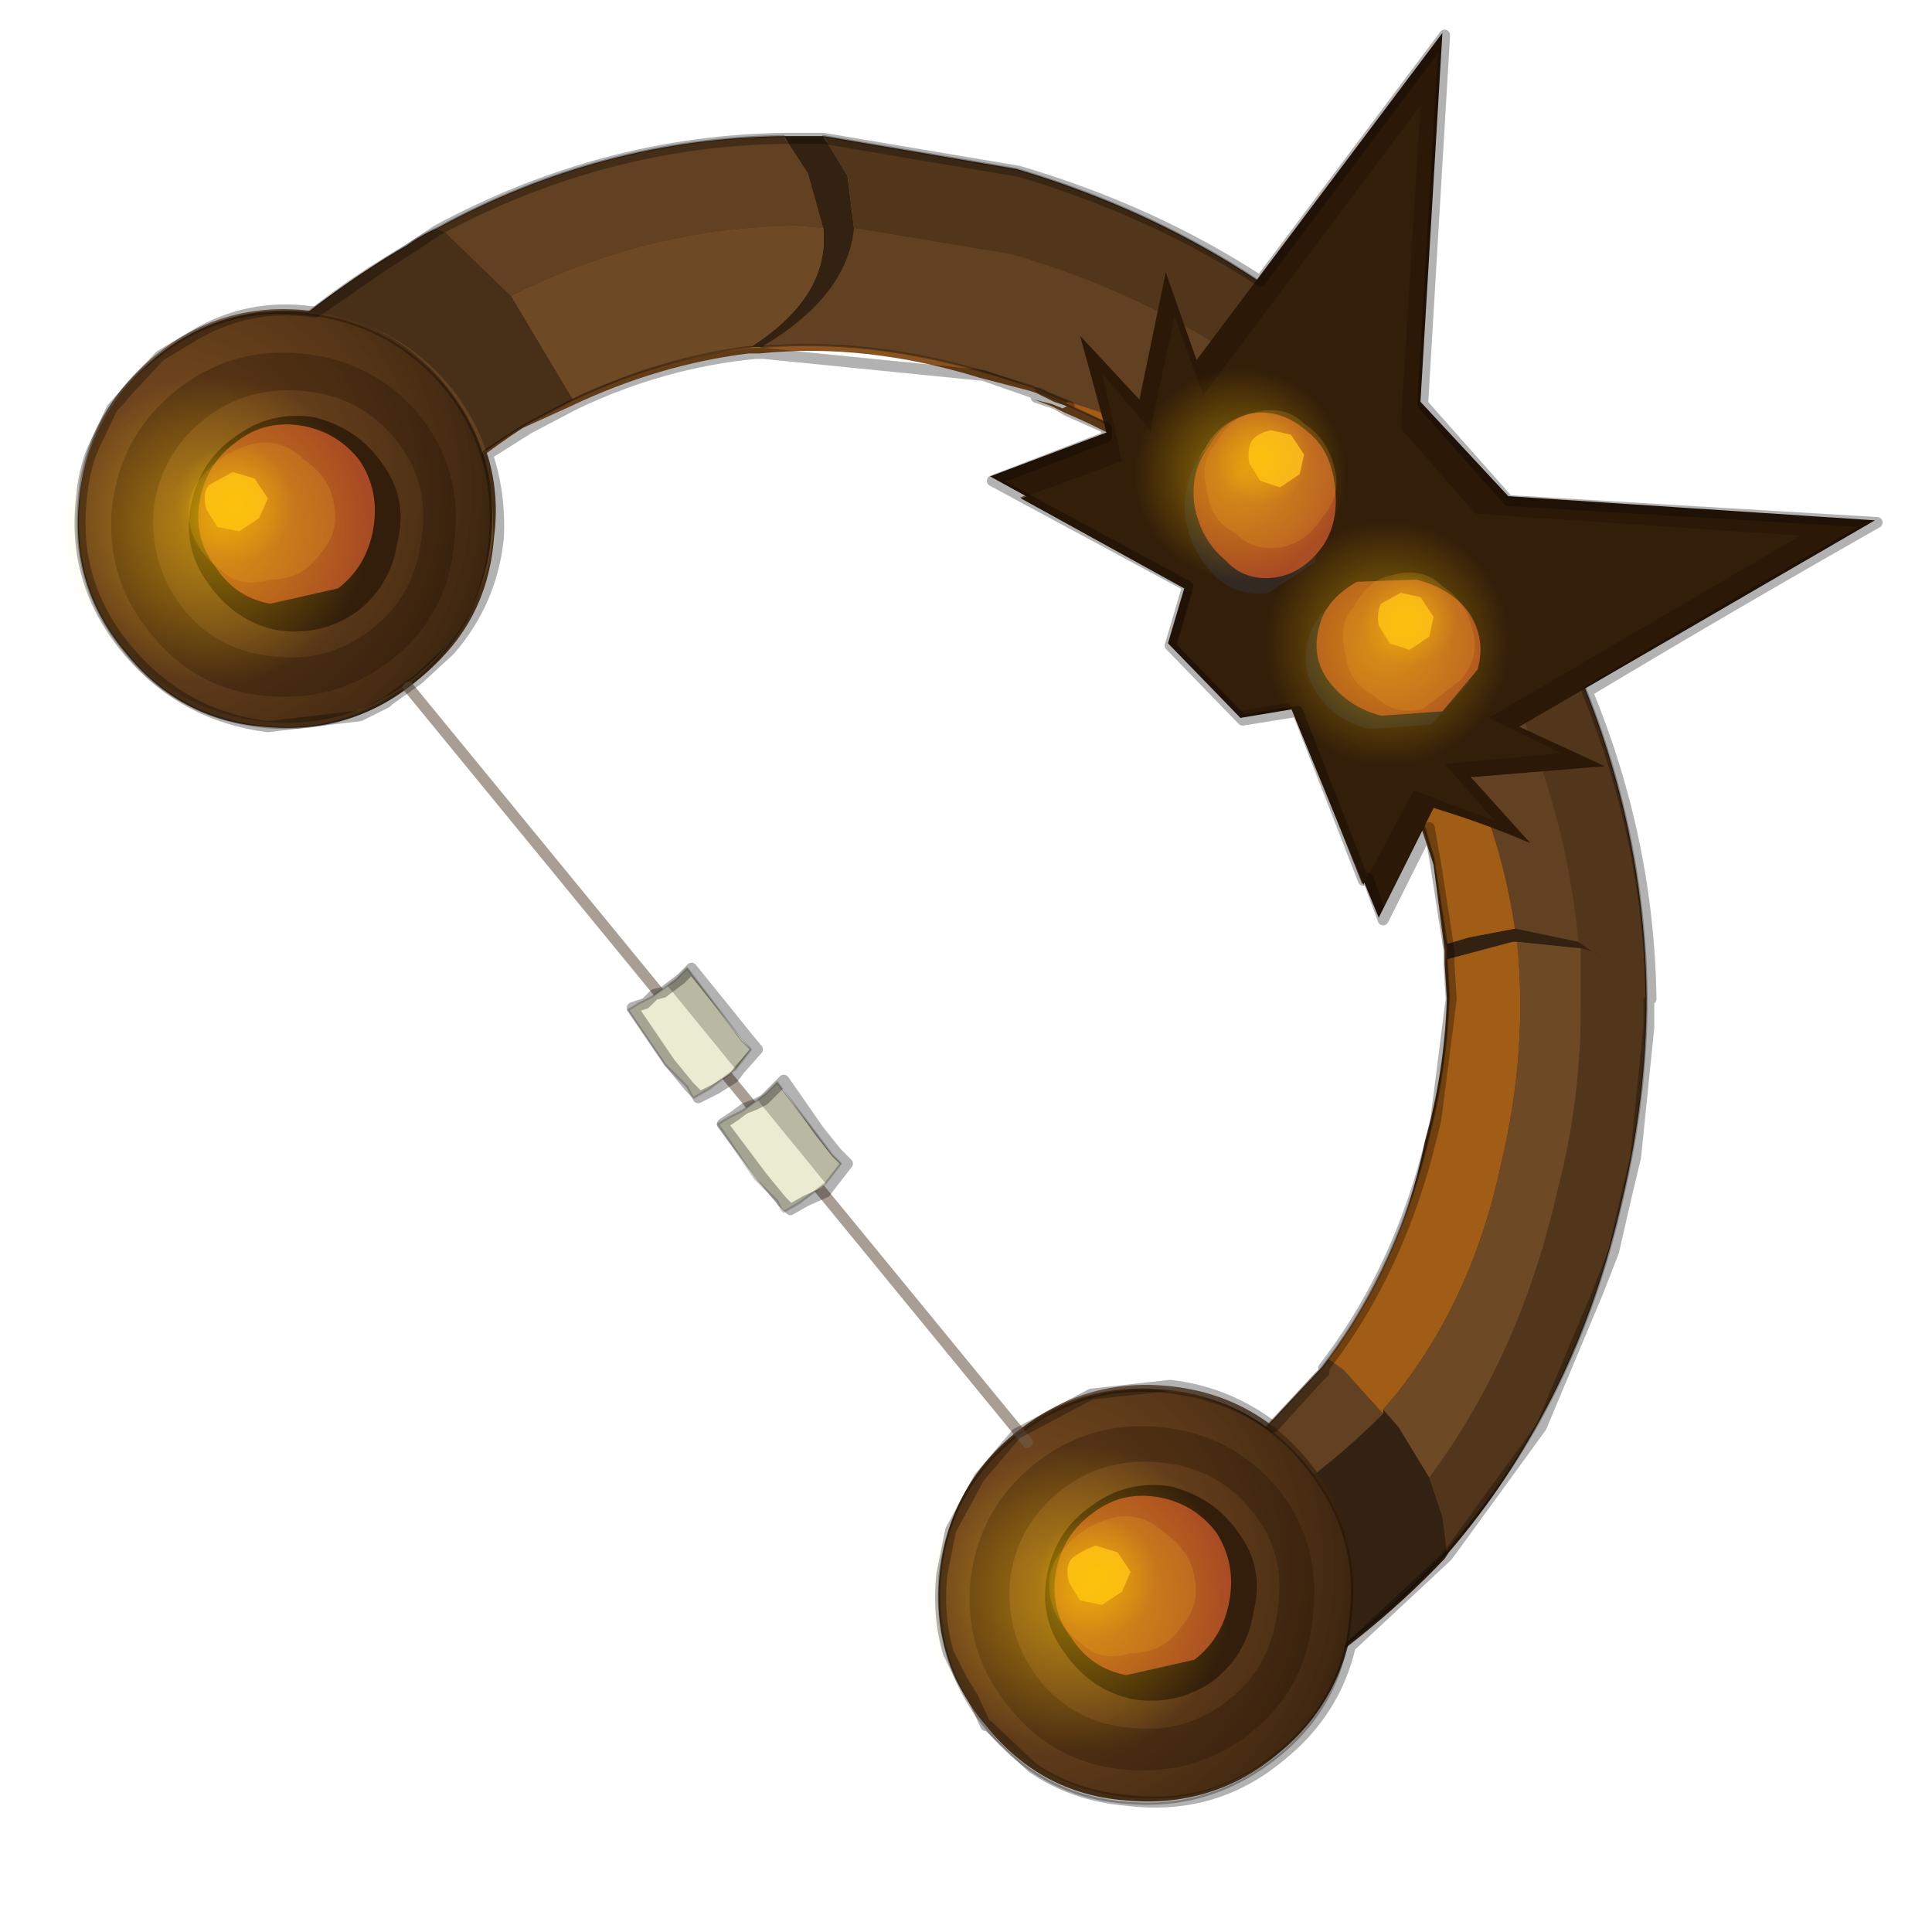 <?xml version="1.0" encoding="UTF-8" standalone="no"?>
<svg xmlns:xlink="http://www.w3.org/1999/xlink" height="440.0px" width="440.0px" xmlns="http://www.w3.org/2000/svg">
  <g transform="matrix(10.0, 0.0, 0.0, 10.0, 0.0, 0.0)">
    <use height="44.0" transform="matrix(1.0, 0.0, 0.0, 1.0, 0.0, 0.0)" width="44.0" xlink:href="#shape0"/>
    <use height="9.9" transform="matrix(0.737, -0.601, 0.601, 0.737, 19.526, 35.577)" width="9.9" xlink:href="#sprite0"/>
    <use height="4.95" transform="matrix(1.0, 0.0, 0.0, 1.0, 23.8, 33.8)" width="4.8" xlink:href="#shape2"/>
    <use height="5.2" transform="matrix(1.106, -0.902, 0.902, 1.106, 19.331, 35.87)" width="5.2" xlink:href="#sprite1"/>
    <use height="5.2" transform="matrix(0.425, -0.347, 0.347, 0.425, 22.993, 35.696)" width="5.2" xlink:href="#sprite1"/>
    <use height="9.45" transform="matrix(1.0, 0.0, 0.0, 1.0, 1.75, 7.15)" width="9.45" xlink:href="#shape4"/>
    <use height="9.9" transform="matrix(0.737, -0.601, 0.601, 0.737, -0.124, 11.077)" width="9.9" xlink:href="#sprite0"/>
    <use height="14.45" transform="matrix(0.737, -0.601, 0.601, 0.737, 22.449, 10.371)" width="13.9" xlink:href="#sprite2"/>
    <use height="20.15" transform="matrix(1.0, 0.0, 0.0, 1.0, 22.55, 0.75)" width="20.15" xlink:href="#shape6"/>
    <use height="5.2" transform="matrix(0.65, 0.736, -0.736, 0.65, 28.472, 7.195)" width="5.2" xlink:href="#sprite1"/>
    <use height="1.35" transform="matrix(1.0, 0.0, 0.0, 1.0, 31.4, 13.45)" width="1.25" xlink:href="#shape7"/>
    <use height="5.2" transform="matrix(0.75, 0.849, -0.849, 0.75, 31.857, 10.491)" width="5.2" xlink:href="#sprite1"/>
    <use height="6.85" transform="matrix(1.0, 0.0, 0.0, 1.0, 27.45, 9.35)" width="6.15" xlink:href="#shape8"/>
    <use height="5.2" transform="matrix(0.291, 0.329, -0.329, 0.291, 28.849, 8.787)" width="5.2" xlink:href="#sprite1"/>
    <use height="5.2" transform="matrix(0.291, 0.329, -0.329, 0.291, 32.199, 12.487)" width="5.2" xlink:href="#sprite1"/>
    <use height="4.95" transform="matrix(1.0, 0.0, 0.0, 1.0, 4.3, 9.45)" width="4.8" xlink:href="#shape9"/>
    <use height="5.2" transform="matrix(1.106, -0.902, 0.902, 1.106, -0.319, 11.52)" width="5.2" xlink:href="#sprite1"/>
    <use height="5.2" transform="matrix(0.425, -0.347, 0.347, 0.425, 3.343, 11.246)" width="5.2" xlink:href="#sprite1"/>
    <use height="40.45" transform="matrix(1.0, 0.0, 0.0, 1.0, 1.7, 0.7)" width="41.15" xlink:href="#shape10"/>
  </g>
  <defs>
    <g id="shape0" transform="matrix(1.0, 0.0, 0.0, 1.0, 0.0, 0.0)">
      <path d="M44.0 44.0 L0.0 44.0 0.0 0.0 44.0 0.0 44.0 44.0" fill="#43adca" fill-opacity="0.0" fill-rule="evenodd" stroke="none"/>
      <path d="M9.85 5.3 Q13.6 3.3 17.7 3.25 L18.6 3.2 23.1 4.0 Q30.65 6.15 34.6 13.05 37.35 17.8 37.45 22.8 37.4 25.1 36.85 27.5 35.8 32.1 33.0 35.35 L32.9 35.5 Q31.1 37.4 28.65 38.9 L27.15 39.65 25.7 34.85 25.7 34.75 Q26.05 34.5 26.4 34.4 L28.45 32.95 30.05 31.25 30.2 31.05 Q31.85 28.95 32.45 26.0 32.9 24.4 32.95 22.75 L32.9 21.95 32.9 21.65 32.65 19.7 31.9 17.45 30.8 15.35 Q28.4 11.15 24.25 9.4 L23.95 9.25 23.55 9.1 23.95 9.2 24.2 9.3 24.3 9.25 24.0 9.15 23.6 8.95 23.45 8.9 22.3 8.6 Q19.7 7.8 17.3 8.05 L17.05 8.05 Q15.0 8.3 13.0 9.25 L11.9 9.75 Q9.4 11.4 7.8 13.6 L3.7 10.7 Q5.75 7.7 9.2 5.7 L9.85 5.3" fill="url(#gradient0)" fill-rule="evenodd" stroke="none"/>
      <path d="M18.75 5.2 L18.1 5.15 Q14.75 5.2 11.65 6.75 L10.15 5.3 9.95 5.2 Q13.7 3.15 17.85 3.1 L18.4 3.95 18.75 5.2 M19.45 5.2 L23.05 5.8 Q29.95 7.8 33.55 14.0 35.6 17.65 35.95 21.45 L34.5 21.15 Q34.1 18.4 32.55 15.75 29.7 10.7 24.3 9.15 L24.05 9.05 23.6 8.85 23.5 8.8 22.35 8.45 Q19.75 7.7 17.35 7.9 19.3 6.75 19.45 5.2 M26.1 35.8 L25.8 34.75 25.8 34.6 26.5 34.25 28.5 32.85 30.1 31.15 30.25 30.95 30.6 31.2 31.5 32.2 Q30.0 33.7 28.15 34.8 L27.9 34.95 Q27.0 35.4 26.1 35.8" fill="#614121" fill-rule="evenodd" stroke="none"/>
      <path d="M11.65 6.75 L13.05 9.1 12.0 9.65 Q9.5 11.15 7.85 13.45 L3.8 10.6 Q5.85 7.55 9.25 5.6 9.6 5.35 9.95 5.2 L10.15 5.3 11.65 6.75" fill="#472f18" fill-rule="evenodd" stroke="none"/>
      <path d="M17.1 7.9 Q18.9 6.75 18.75 5.2 L18.4 3.95 17.85 3.1 18.75 3.1 19.3 4.0 19.45 5.2 Q19.3 6.75 17.35 7.9 L17.1 7.9 M35.95 21.45 L36.5 21.85 Q36.3 21.65 36.0 21.6 L34.55 21.45 34.45 21.45 32.95 21.85 32.95 21.5 33.45 21.35 34.5 21.15 35.95 21.45 M32.55 33.65 L32.85 34.55 32.95 35.35 Q31.15 37.3 28.75 38.7 L27.25 39.5 26.1 35.8 Q27.0 35.4 27.9 34.95 L28.15 34.8 Q30.0 33.7 31.5 32.2 L31.5 32.1 31.85 32.5 32.55 33.65" fill="#332211" fill-rule="evenodd" stroke="none"/>
      <path d="M24.3 9.15 Q29.7 10.7 32.55 15.75 34.1 18.4 34.5 21.15 L33.45 21.35 32.95 21.5 32.65 19.55 32.0 17.35 30.9 15.25 Q28.5 11.0 24.25 9.2 L24.05 9.1 23.6 8.9 24.0 9.05 24.25 9.15 24.3 9.15 M30.25 30.95 Q31.85 28.8 32.55 25.85 32.95 24.25 33.0 22.65 L32.95 21.85 34.45 21.45 34.55 21.45 Q34.8 23.9 34.2 26.45 33.55 29.55 31.8 31.75 L31.5 32.1 31.5 32.2 30.6 31.2 30.25 30.95" fill="#a15c16" fill-rule="evenodd" stroke="none"/>
      <path d="M35.95 21.45 Q35.6 17.65 33.55 14.0 29.95 7.8 23.05 5.8 L19.45 5.2 19.3 4.0 18.75 3.1 23.15 3.85 Q30.7 6.1 34.75 12.9 37.45 17.6 37.5 22.7 37.5 25.0 36.95 27.3 35.9 31.95 33.1 35.15 L32.95 35.35 32.85 34.55 32.55 33.65 Q34.6 30.9 35.45 27.2 36.0 25.1 36.0 23.0 L36.0 21.6 Q36.3 21.65 36.5 21.85 L35.95 21.45" fill="#52361b" fill-rule="evenodd" stroke="none"/>
      <path d="M13.05 9.1 L11.65 6.75 Q14.75 5.2 18.1 5.15 L18.75 5.2 Q18.9 6.75 17.1 7.9 15.05 8.15 13.05 9.1 M36.0 21.6 L36.0 23.0 Q36.0 25.1 35.45 27.2 34.6 30.9 32.55 33.65 L31.85 32.5 31.5 32.1 31.8 31.75 Q33.55 29.55 34.2 26.45 34.8 23.9 34.55 21.45 L36.0 21.6" fill="#6e4925" fill-rule="evenodd" stroke="none"/>
      <path d="M13.05 9.1 Q15.05 8.15 17.1 7.9 M9.95 5.2 Q9.6 5.35 9.25 5.6 5.85 7.55 3.8 10.6 L7.85 13.45 Q9.5 11.15 12.0 9.65 L13.05 9.1 M17.85 3.1 Q13.7 3.15 9.95 5.2 M32.95 35.35 L33.1 35.15 Q35.9 31.95 36.95 27.3 37.5 25.0 37.5 22.7 37.45 17.6 34.75 12.9 30.7 6.1 23.15 3.85 L18.75 3.1 M17.35 7.9 Q19.75 7.7 22.35 8.45 L23.5 8.8 23.6 8.85 24.05 9.05 24.3 9.15 M32.95 21.5 L32.65 19.55 32.0 17.35 30.9 15.25 Q28.5 11.0 24.25 9.2 L24.05 9.1 23.6 8.9 24.0 9.05 24.25 9.15 24.3 9.15 M26.1 35.8 L25.8 34.75 25.8 34.6 26.5 34.25 28.5 32.85 30.1 31.15 30.25 30.95 Q31.85 28.8 32.55 25.85 32.95 24.25 33.0 22.65 L32.95 21.85 M26.1 35.8 L27.25 39.5 28.75 38.7 Q31.15 37.3 32.95 35.35" fill="none" stroke="#000000" stroke-linecap="round" stroke-linejoin="round" stroke-opacity="0.302" stroke-width="0.05"/>
      <path d="M1.9 11.3 Q2.1 9.35 3.6 8.1 5.1 6.9 7.05 7.1 9.0 7.3 10.25 8.8 11.5 10.35 11.25 12.25 11.1 14.2 9.6 15.4 8.1 16.65 6.1 16.45 4.2 16.3 2.95 14.75 1.7 13.25 1.9 11.3" fill="#614121" fill-rule="evenodd" stroke="none"/>
      <path d="M21.4 35.85 Q21.6 33.9 23.1 32.65 24.6 31.45 26.55 31.65 28.5 31.85 29.75 33.35 31.0 34.9 30.75 36.8 30.6 38.75 29.1 39.95 27.6 41.2 25.6 41.0 23.7 40.85 22.45 39.3 21.2 37.8 21.4 35.85" fill="#614121" fill-rule="evenodd" stroke="none"/>
      <path d="M26.4 32.5 Q28.05 32.65 29.1 33.9 30.1 35.15 29.9 36.8 29.75 38.45 28.5 39.45 27.25 40.45 25.6 40.3 24.0 40.15 23.0 38.9 21.95 37.65 22.1 36.0 22.3 34.35 23.55 33.35 24.8 32.35 26.4 32.5" fill="#25170b" fill-rule="evenodd" stroke="none"/>
      <path d="M25.75 39.35 Q24.5 39.25 23.7 38.3 22.9 37.3 23.0 36.0 23.15 34.75 24.15 33.95 25.1 33.2 26.35 33.3 27.7 33.4 28.5 34.4 29.3 35.35 29.1 36.65 28.95 37.95 28.0 38.7 27.0 39.5 25.75 39.35" fill="#614121" fill-rule="evenodd" stroke="none"/>
    </g>
    <linearGradient gradientTransform="matrix(0.015, 0.032, -0.021, 0.01, 29.0, 32.2)" gradientUnits="userSpaceOnUse" id="gradient0" spreadMethod="pad" x1="-819.2" x2="819.2">
      <stop offset="0.0" stop-color="#915922"/>
      <stop offset="0.992" stop-color="#000000"/>
    </linearGradient>
    <g id="sprite0" transform="matrix(1.0, 0.0, 0.0, 1.0, 4.95, 4.95)">
      <use height="9.9" transform="matrix(1.0, 0.0, 0.0, 1.0, -4.95, -4.95)" width="9.9" xlink:href="#shape1"/>
    </g>
    <g id="shape1" transform="matrix(1.0, 0.0, 0.0, 1.0, 4.95, 4.95)">
      <path d="M3.5 -3.5 Q4.95 -2.05 4.95 0.0 4.95 2.05 3.5 3.5 2.05 4.95 0.0 4.95 -2.05 4.95 -3.5 3.5 -4.95 2.05 -4.95 0.0 -4.95 -2.05 -3.5 -3.5 -2.05 -4.95 0.0 -4.95 2.05 -4.95 3.5 -3.5" fill="url(#gradient1)" fill-rule="evenodd" stroke="none"/>
    </g>
    <radialGradient cx="0" cy="0" gradientTransform="matrix(0.015, 0.0, 0.0, 0.015, -1.75, -2.25)" gradientUnits="userSpaceOnUse" id="gradient1" r="819.2" spreadMethod="pad">
      <stop offset="0.0" stop-color="#915722" stop-opacity="0.522"/>
      <stop offset="0.992" stop-color="#000000"/>
    </radialGradient>
    <g id="shape2" transform="matrix(1.0, 0.0, 0.0, 1.0, -23.8, -33.8)">
      <path d="M23.85 35.85 Q24.05 34.85 24.85 34.3 25.65 33.7 26.65 33.85 27.65 34.1 28.2 34.9 28.8 35.7 28.55 36.7 28.4 37.7 27.6 38.3 26.8 38.85 25.8 38.7 24.85 38.5 24.25 37.65 23.65 36.85 23.85 35.85" fill="#321e0b" fill-rule="evenodd" stroke="none"/>
      <path d="M27.2 37.8 Q27.85 37.3 28.0 36.45 28.15 35.6 27.7 34.9 27.2 34.25 26.4 34.1 25.55 33.95 24.9 34.45 24.2 34.95 24.05 35.8 23.9 36.65 24.4 37.3 24.85 38.0 25.65 38.15 L27.2 37.8" fill="#a84b24" fill-rule="evenodd" stroke="none"/>
      <path d="M25.75 35.8 L25.55 36.25 25.1 36.55 24.6 36.45 24.35 36.05 Q24.25 35.7 24.4 35.5 24.65 35.3 24.95 35.2 L25.45 35.35 25.75 35.8" fill="#f5b027" fill-rule="evenodd" stroke="none"/>
      <path d="M25.4 34.55 Q26.05 34.45 26.5 34.9 27.1 35.3 27.2 35.9 27.35 36.55 26.9 37.05 26.5 37.65 25.75 37.65 25.05 37.85 24.65 37.45 24.1 37.05 23.95 36.5 23.75 35.75 24.25 35.25 24.65 34.75 25.4 34.55" fill="#f5ab27" fill-opacity="0.2" fill-rule="evenodd" stroke="none"/>
    </g>
    <g id="sprite1" transform="matrix(1.0, 0.0, 0.0, 1.0, 2.6, 2.6)">
      <use height="5.2" transform="matrix(1.0, 0.0, 0.0, 1.0, -2.6, -2.6)" width="5.2" xlink:href="#shape3"/>
    </g>
    <g id="shape3" transform="matrix(1.0, 0.0, 0.0, 1.0, 2.6, 2.6)">
      <path d="M1.85 -1.85 Q2.6 -1.1 2.6 0.0 2.6 1.1 1.85 1.85 1.1 2.6 0.0 2.6 -1.1 2.6 -1.85 1.85 -2.6 1.1 -2.6 0.0 -2.6 -1.1 -1.85 -1.85 -1.1 -2.6 0.0 -2.6 1.1 -2.6 1.85 -1.85" fill="url(#gradient2)" fill-rule="evenodd" stroke="none"/>
    </g>
    <radialGradient cx="0" cy="0" gradientTransform="matrix(0.003, 0.0, 0.0, 0.003, 0.0, 0.0)" gradientUnits="userSpaceOnUse" id="gradient2" r="819.2" spreadMethod="pad">
      <stop offset="0.0" stop-color="#ffc900" stop-opacity="0.502"/>
      <stop offset="1.0" stop-color="#ffc900" stop-opacity="0.0"/>
    </radialGradient>
    <g id="shape4" transform="matrix(1.0, 0.0, 0.0, 1.0, -1.75, -7.15)">
      <path d="M1.8 11.4 Q2.0 9.45 3.5 8.2 5.0 7.0 6.95 7.2 8.9 7.4 10.15 8.9 11.4 10.45 11.15 12.35 11.0 14.3 9.5 15.5 8.0 16.75 6.0 16.55 4.1 16.4 2.85 14.85 1.6 13.35 1.8 11.4" fill="#614121" fill-rule="evenodd" stroke="none"/>
      <path d="M6.85 8.05 Q8.5 8.2 9.55 9.45 10.55 10.7 10.35 12.35 10.2 14.0 8.95 15.0 7.7 16.0 6.05 15.85 4.45 15.7 3.45 14.45 2.4 13.2 2.55 11.55 2.75 9.9 4.0 8.9 5.25 7.9 6.85 8.05" fill="#25170b" fill-rule="evenodd" stroke="none"/>
      <path d="M6.25 14.95 Q5.0 14.85 4.2 13.9 3.4 12.9 3.5 11.6 3.65 10.35 4.65 9.55 5.6 8.8 6.85 8.9 8.2 9.0 9.0 10.0 9.8 10.95 9.6 12.25 9.45 13.55 8.5 14.3 7.5 15.1 6.25 14.95" fill="#614121" fill-rule="evenodd" stroke="none"/>
    </g>
    <g id="sprite2" transform="matrix(1.0, 0.0, 0.0, 1.0, 6.95, 7.2)">
      <use height="14.45" transform="matrix(1.0, 0.0, 0.0, 1.0, -6.95, -7.2)" width="13.9" xlink:href="#shape5"/>
    </g>
    <g id="shape5" transform="matrix(1.0, 0.0, 0.0, 1.0, 6.95, 7.2)">
      <path d="M1.15 -1.45 L1.25 1.25 6.95 6.55 -1.6 5.2 -0.75 6.95 -3.05 5.4 -2.95 7.25 -4.1 5.4 -6.45 6.45 -5.0 1.9 -6.1 1.35 -6.3 -0.85 -5.15 -1.6 -6.95 -5.9 -4.5 -5.1 -3.5 -7.0 -3.45 -5.2 -1.3 -6.95 -2.0 -5.1 6.4 -7.2 1.15 -1.45" fill="url(#gradient3)" fill-rule="evenodd" stroke="none"/>
    </g>
    <radialGradient cx="0" cy="0" gradientTransform="matrix(0.018, 0.0, 0.0, 0.018, -4.7, -1.35)" gradientUnits="userSpaceOnUse" id="gradient3" r="819.2" spreadMethod="pad">
      <stop offset="0.0" stop-color="#915722" stop-opacity="0.522"/>
      <stop offset="0.992" stop-color="#000000"/>
    </radialGradient>
    <g id="shape6" transform="matrix(1.0, 0.0, 0.0, 1.0, -22.55, -0.75)">
      <path d="M24.6 7.65 L25.95 9.1 26.55 6.2 27.25 8.2 32.85 0.75 32.35 9.15 34.35 11.3 42.7 11.85 34.6 16.55 36.55 17.45 33.5 17.7 34.85 19.2 Q33.8 18.75 32.65 18.4 L31.4 20.9 29.45 16.15 28.25 16.35 26.6 14.65 27.0 13.3 22.55 10.85 25.2 9.85 24.6 7.65 M27.75 12.5 Q28.3 13.05 29.1 13.0 29.8 12.9 30.3 12.2 30.75 11.5 30.55 10.6 30.5 9.75 29.9 9.25 29.25 8.6 28.5 8.7 27.75 8.85 27.35 9.5 26.85 10.2 26.95 11.15 27.1 12.05 27.75 12.5 M30.4 15.65 Q30.95 16.4 31.8 16.6 L33.35 16.45 Q34.1 16.05 34.3 15.35 34.5 14.55 34.05 13.9 33.6 13.3 32.7 13.05 L31.15 13.15 Q30.4 13.5 30.2 14.2 30.0 15.0 30.4 15.65" fill="#2c1807" fill-rule="evenodd" stroke="none"/>
      <path d="M33.4 14.0 L32.2 13.25 30.8 13.3 Q30.15 13.7 30.0 14.3 29.8 15.0 30.2 15.55 30.6 16.15 31.4 16.35 L32.8 16.25 33.6 15.3 Q33.75 14.6 33.4 14.0 M33.6 11.7 L41.0 12.2 33.9 16.35 35.55 17.15 32.9 17.4 34.05 18.7 32.2 18.0 31.05 20.15 29.35 16.0 28.25 16.2 26.8 14.7 27.15 13.5 23.25 11.35 25.55 10.5 25.1 8.5 26.2 9.8 26.75 7.2 27.4 9.0 32.35 2.4 31.9 9.75 33.6 11.7 M28.5 9.45 Q27.8 9.55 27.45 10.2 27.05 10.75 27.15 11.55 27.25 12.35 27.8 12.8 28.3 13.3 29.0 13.2 29.65 13.1 30.05 12.45 30.45 11.95 30.3 11.15 30.25 10.35 29.75 9.9 29.15 9.4 28.5 9.45" fill="#331e09" fill-rule="evenodd" stroke="none"/>
      <path d="M29.6 10.2 Q29.1 9.7 28.35 9.8 27.75 9.85 27.3 10.45 26.9 11.05 27.0 11.85 27.15 12.6 27.7 13.15 28.2 13.6 28.9 13.5 L29.95 12.8 30.2 11.45 Q30.1 10.65 29.6 10.2" fill="#342921" fill-rule="evenodd" stroke="none"/>
      <path d="M29.8 9.85 Q30.3 10.25 30.4 11.05 30.5 11.85 30.15 12.4 29.7 13.05 29.05 13.15 28.35 13.25 27.9 12.75 27.35 12.3 27.2 11.5 27.1 10.7 27.55 10.15 27.9 9.5 28.6 9.4 29.25 9.35 29.8 9.85" fill="#a84b24" fill-rule="evenodd" stroke="none"/>
      <path d="M33.2 14.25 Q33.6 14.85 33.45 15.55 L32.6 16.5 31.2 16.6 Q30.45 16.45 30.0 15.8 29.6 15.25 29.8 14.55 29.95 13.95 30.65 13.55 L32.0 13.5 Q32.8 13.7 33.2 14.25" fill="#342921" fill-rule="evenodd" stroke="none"/>
      <path d="M33.45 13.95 Q33.85 14.55 33.65 15.25 L32.85 16.2 31.45 16.3 Q30.7 16.1 30.25 15.5 29.85 14.95 30.05 14.25 30.2 13.65 30.9 13.25 L32.25 13.2 Q33.05 13.4 33.45 13.95" fill="#a84b24" fill-rule="evenodd" stroke="none"/>
      <path d="M29.15 11.1 L28.7 10.95 28.45 10.55 Q28.4 10.25 28.5 10.05 28.65 9.85 28.95 9.8 L29.4 9.9 29.7 10.35 29.6 10.8 29.15 11.1" fill="#f5b027" fill-rule="evenodd" stroke="none"/>
    </g>
    <g id="shape7" transform="matrix(1.0, 0.0, 0.0, 1.0, -31.4, -13.45)">
      <path d="M32.1 14.8 L31.65 14.65 31.4 14.25 Q31.35 13.95 31.45 13.75 L31.9 13.5 32.35 13.6 32.65 14.05 32.55 14.5 32.1 14.8" fill="#f5b027" fill-rule="evenodd" stroke="none"/>
    </g>
    <g id="shape8" transform="matrix(1.0, 0.0, 0.0, 1.0, -27.45, -9.35)">
      <path d="M30.4 10.7 Q30.55 11.3 30.1 11.8 29.8 12.3 29.25 12.45 28.6 12.6 28.15 12.15 27.55 11.85 27.5 11.2 27.3 10.5 27.7 10.1 28.0 9.5 28.55 9.4 29.25 9.2 29.7 9.65 30.25 10.0 30.4 10.7" fill="#f5ab27" fill-opacity="0.2" fill-rule="evenodd" stroke="none"/>
      <path d="M33.55 14.4 Q33.7 15.0 33.25 15.5 L32.4 16.15 Q31.75 16.3 31.3 15.85 30.7 15.55 30.65 14.9 30.45 14.2 30.85 13.8 31.15 13.2 31.7 13.1 32.4 12.9 32.85 13.35 33.4 13.7 33.55 14.4" fill="#f5ab27" fill-opacity="0.2" fill-rule="evenodd" stroke="none"/>
    </g>
    <g id="shape9" transform="matrix(1.0, 0.0, 0.0, 1.0, -4.3, -9.45)">
      <path d="M4.35 11.5 Q4.55 10.5 5.35 9.95 6.15 9.35 7.15 9.5 8.15 9.75 8.7 10.55 9.3 11.35 9.05 12.35 8.9 13.35 8.1 13.95 7.3 14.5 6.3 14.35 5.35 14.15 4.75 13.3 4.15 12.5 4.35 11.5" fill="#321e0b" fill-rule="evenodd" stroke="none"/>
      <path d="M7.7 13.4 Q8.35 12.9 8.5 12.05 8.65 11.2 8.2 10.5 7.7 9.85 6.9 9.7 6.05 9.55 5.4 10.05 4.7 10.55 4.55 11.4 4.4 12.25 4.9 12.9 5.35 13.6 6.15 13.75 L7.7 13.4" fill="#a84b24" fill-rule="evenodd" stroke="none"/>
      <path d="M6.1 11.35 L5.9 11.8 5.45 12.1 4.95 12.0 4.7 11.6 Q4.6 11.25 4.75 11.05 L5.3 10.75 5.8 10.9 6.1 11.35" fill="#f5b027" fill-rule="evenodd" stroke="none"/>
      <path d="M5.8 10.1 Q6.45 10.0 6.9 10.45 7.5 10.85 7.6 11.45 7.75 12.1 7.3 12.6 6.9 13.2 6.15 13.2 5.45 13.4 5.05 13.0 4.5 12.6 4.35 12.05 4.15 11.3 4.65 10.8 5.05 10.3 5.8 10.1" fill="#f5ab27" fill-opacity="0.2" fill-rule="evenodd" stroke="none"/>
    </g>
    <g id="shape10" transform="matrix(1.0, 0.0, 0.0, 1.0, -1.7, -0.7)">
      <path d="M21.4 35.9 Q21.6 33.95 23.15 32.7 24.65 31.5 26.55 31.7 28.55 31.9 29.75 33.4 31.0 34.95 30.75 36.85 30.6 38.8 29.1 40.0 27.55 41.25 25.6 41.05 23.7 40.9 22.45 39.35 21.25 37.85 21.4 35.9 Z" fill="none" stroke="#000000" stroke-linecap="round" stroke-linejoin="round" stroke-opacity="0.302" stroke-width="0.05"/>
      <path d="M6.0 16.55 Q4.05 16.35 2.85 14.85 1.6 13.35 1.8 11.35 1.95 9.45 3.5 8.2 5.0 6.95 6.95 7.15 8.9 7.35 10.15 8.85 11.35 10.35 11.15 12.35 10.95 14.25 9.45 15.5 7.9 16.75 6.0 16.55 Z" fill="none" stroke="#000000" stroke-linecap="round" stroke-linejoin="round" stroke-opacity="0.302" stroke-width="0.05"/>
      <path d="M9.3 15.65 L23.4 32.85" fill="none" stroke="#705d4b" stroke-linecap="round" stroke-linejoin="round" stroke-opacity="0.6" stroke-width="0.25"/>
      <path d="M15.2 22.45 L14.85 22.7 14.55 22.85 Q14.4 22.95 14.3 23.0 L15.15 24.25 15.65 24.75 15.75 24.95 15.8 25.0 16.15 24.8 16.75 24.35 15.2 22.45" fill="#ebebd1" fill-rule="evenodd" stroke="none"/>
      <path d="M16.75 24.35 L17.1 23.9 16.9 23.7 16.45 23.1 15.65 22.05 15.4 22.3 15.2 22.45 16.75 24.35" fill="#b8b8a3" fill-rule="evenodd" stroke="none"/>
      <path d="M15.2 22.45 L14.85 22.7 14.55 22.85 Q14.4 22.95 14.3 23.0 L15.15 24.25 15.65 24.75 15.75 24.95 15.8 25.0 16.15 24.8 16.75 24.35 17.1 23.9 16.9 23.7 16.45 23.1 15.65 22.05 15.4 22.3 15.2 22.45 Z" fill="none" stroke="#000000" stroke-linecap="round" stroke-linejoin="round" stroke-opacity="0.2" stroke-width="0.05"/>
      <path d="M17.25 25.05 L16.9 25.3 16.6 25.45 16.35 25.6 17.2 26.85 17.7 27.35 17.8 27.55 17.85 27.6 18.2 27.4 18.8 26.95 17.25 25.05" fill="#ebebd1" fill-rule="evenodd" stroke="none"/>
      <path d="M18.8 26.95 L19.15 26.5 18.95 26.3 18.5 25.7 17.7 24.65 17.45 24.9 17.25 25.05 18.8 26.95" fill="#b8b8a3" fill-rule="evenodd" stroke="none"/>
      <path d="M18.8 26.95 L19.15 26.5 18.95 26.3 18.5 25.7 17.7 24.65 17.45 24.9 17.25 25.05 16.9 25.3 16.6 25.45 16.35 25.6 17.2 26.85 17.7 27.35 17.8 27.55 17.85 27.6 18.2 27.4 18.8 26.95 Z" fill="none" stroke="#000000" stroke-linecap="round" stroke-linejoin="round" stroke-opacity="0.2" stroke-width="0.05"/>
      <path d="M2.1 10.25 L2.55 9.3 2.95 8.85 3.6 8.15 3.65 8.1 4.4 7.65 Q5.65 6.9 7.1 7.1 L7.2 7.1 8.8 6.0 9.35 5.65 9.95 5.25 Q13.75 3.2 17.9 3.15 L18.75 3.15 23.2 3.9 Q26.25 4.8 28.7 6.4 L32.9 0.8 32.4 9.2 34.35 11.4 42.75 11.9 Q39.4 13.8 36.15 15.75 37.55 19.15 37.6 22.75 L37.55 22.8 37.55 23.4 37.25 26.35 37.0 27.4 36.75 28.5 36.4 29.4 35.1 32.5 33.1 35.25 32.95 35.45 30.75 37.5 Q30.4 39.0 29.15 40.0 27.65 41.25 25.65 41.0 24.45 40.9 23.5 40.25 L22.5 39.3 22.45 39.3 22.15 38.65 21.9 38.25 21.6 37.65 Q21.35 36.8 21.45 35.85 L21.65 34.85 22.3 33.65 23.15 32.65 23.25 32.6 24.85 31.75 26.65 31.55 Q27.95 31.7 29.0 32.5 L30.0 31.4 30.15 31.25 30.15 31.15 30.3 30.95 Q31.9 28.8 32.6 25.9 L32.7 25.5 33.05 22.75 33.0 21.95 33.0 21.65 32.7 19.7 32.55 18.85 31.5 20.95 31.15 20.0 31.05 20.05 29.55 16.2 28.3 16.4 26.65 14.7 27.05 13.35 22.6 10.95 25.2 9.95 25.2 9.75 24.3 9.35 24.05 9.2 23.6 9.05 24.05 9.2 24.3 9.25 24.35 9.25 24.1 9.15 23.85 9.05 23.65 8.95 23.55 8.95 22.4 8.55 17.4 8.05 17.2 8.05 Q15.1 8.25 13.1 9.2 L12.05 9.75 11.1 10.35 Q11.4 11.25 11.35 12.25 11.2 13.7 10.25 14.8 L9.6 15.4 9.55 15.45 8.85 15.95 8.8 16.0 8.2 16.3 6.1 16.55 Q4.15 16.3 2.9 14.8 1.65 13.3 1.85 11.4 1.9 10.75 2.1 10.25 M16.45 25.6 L17.35 26.8 17.8 27.35 17.95 27.5 18.0 27.55 18.35 27.35 18.8 27.15 18.95 26.95 19.3 26.5 19.05 26.25 18.65 25.75 17.85 24.6 17.55 24.9 17.4 25.05 17.2 25.15 16.95 25.25 16.75 25.4 16.45 25.6 M16.3 24.8 L16.7 24.55 16.85 24.35 17.25 23.9 17.0 23.6 16.6 23.1 15.75 22.05 15.5 22.3 15.3 22.45 15.1 22.6 14.9 22.65 14.7 22.85 14.4 22.95 15.25 24.2 15.7 24.75 15.85 24.9 15.9 25.0 16.3 24.8" fill="none" stroke="#000000" stroke-linecap="round" stroke-linejoin="round" stroke-opacity="0.302" stroke-width="0.25"/>
    </g>
  </defs>
</svg>
